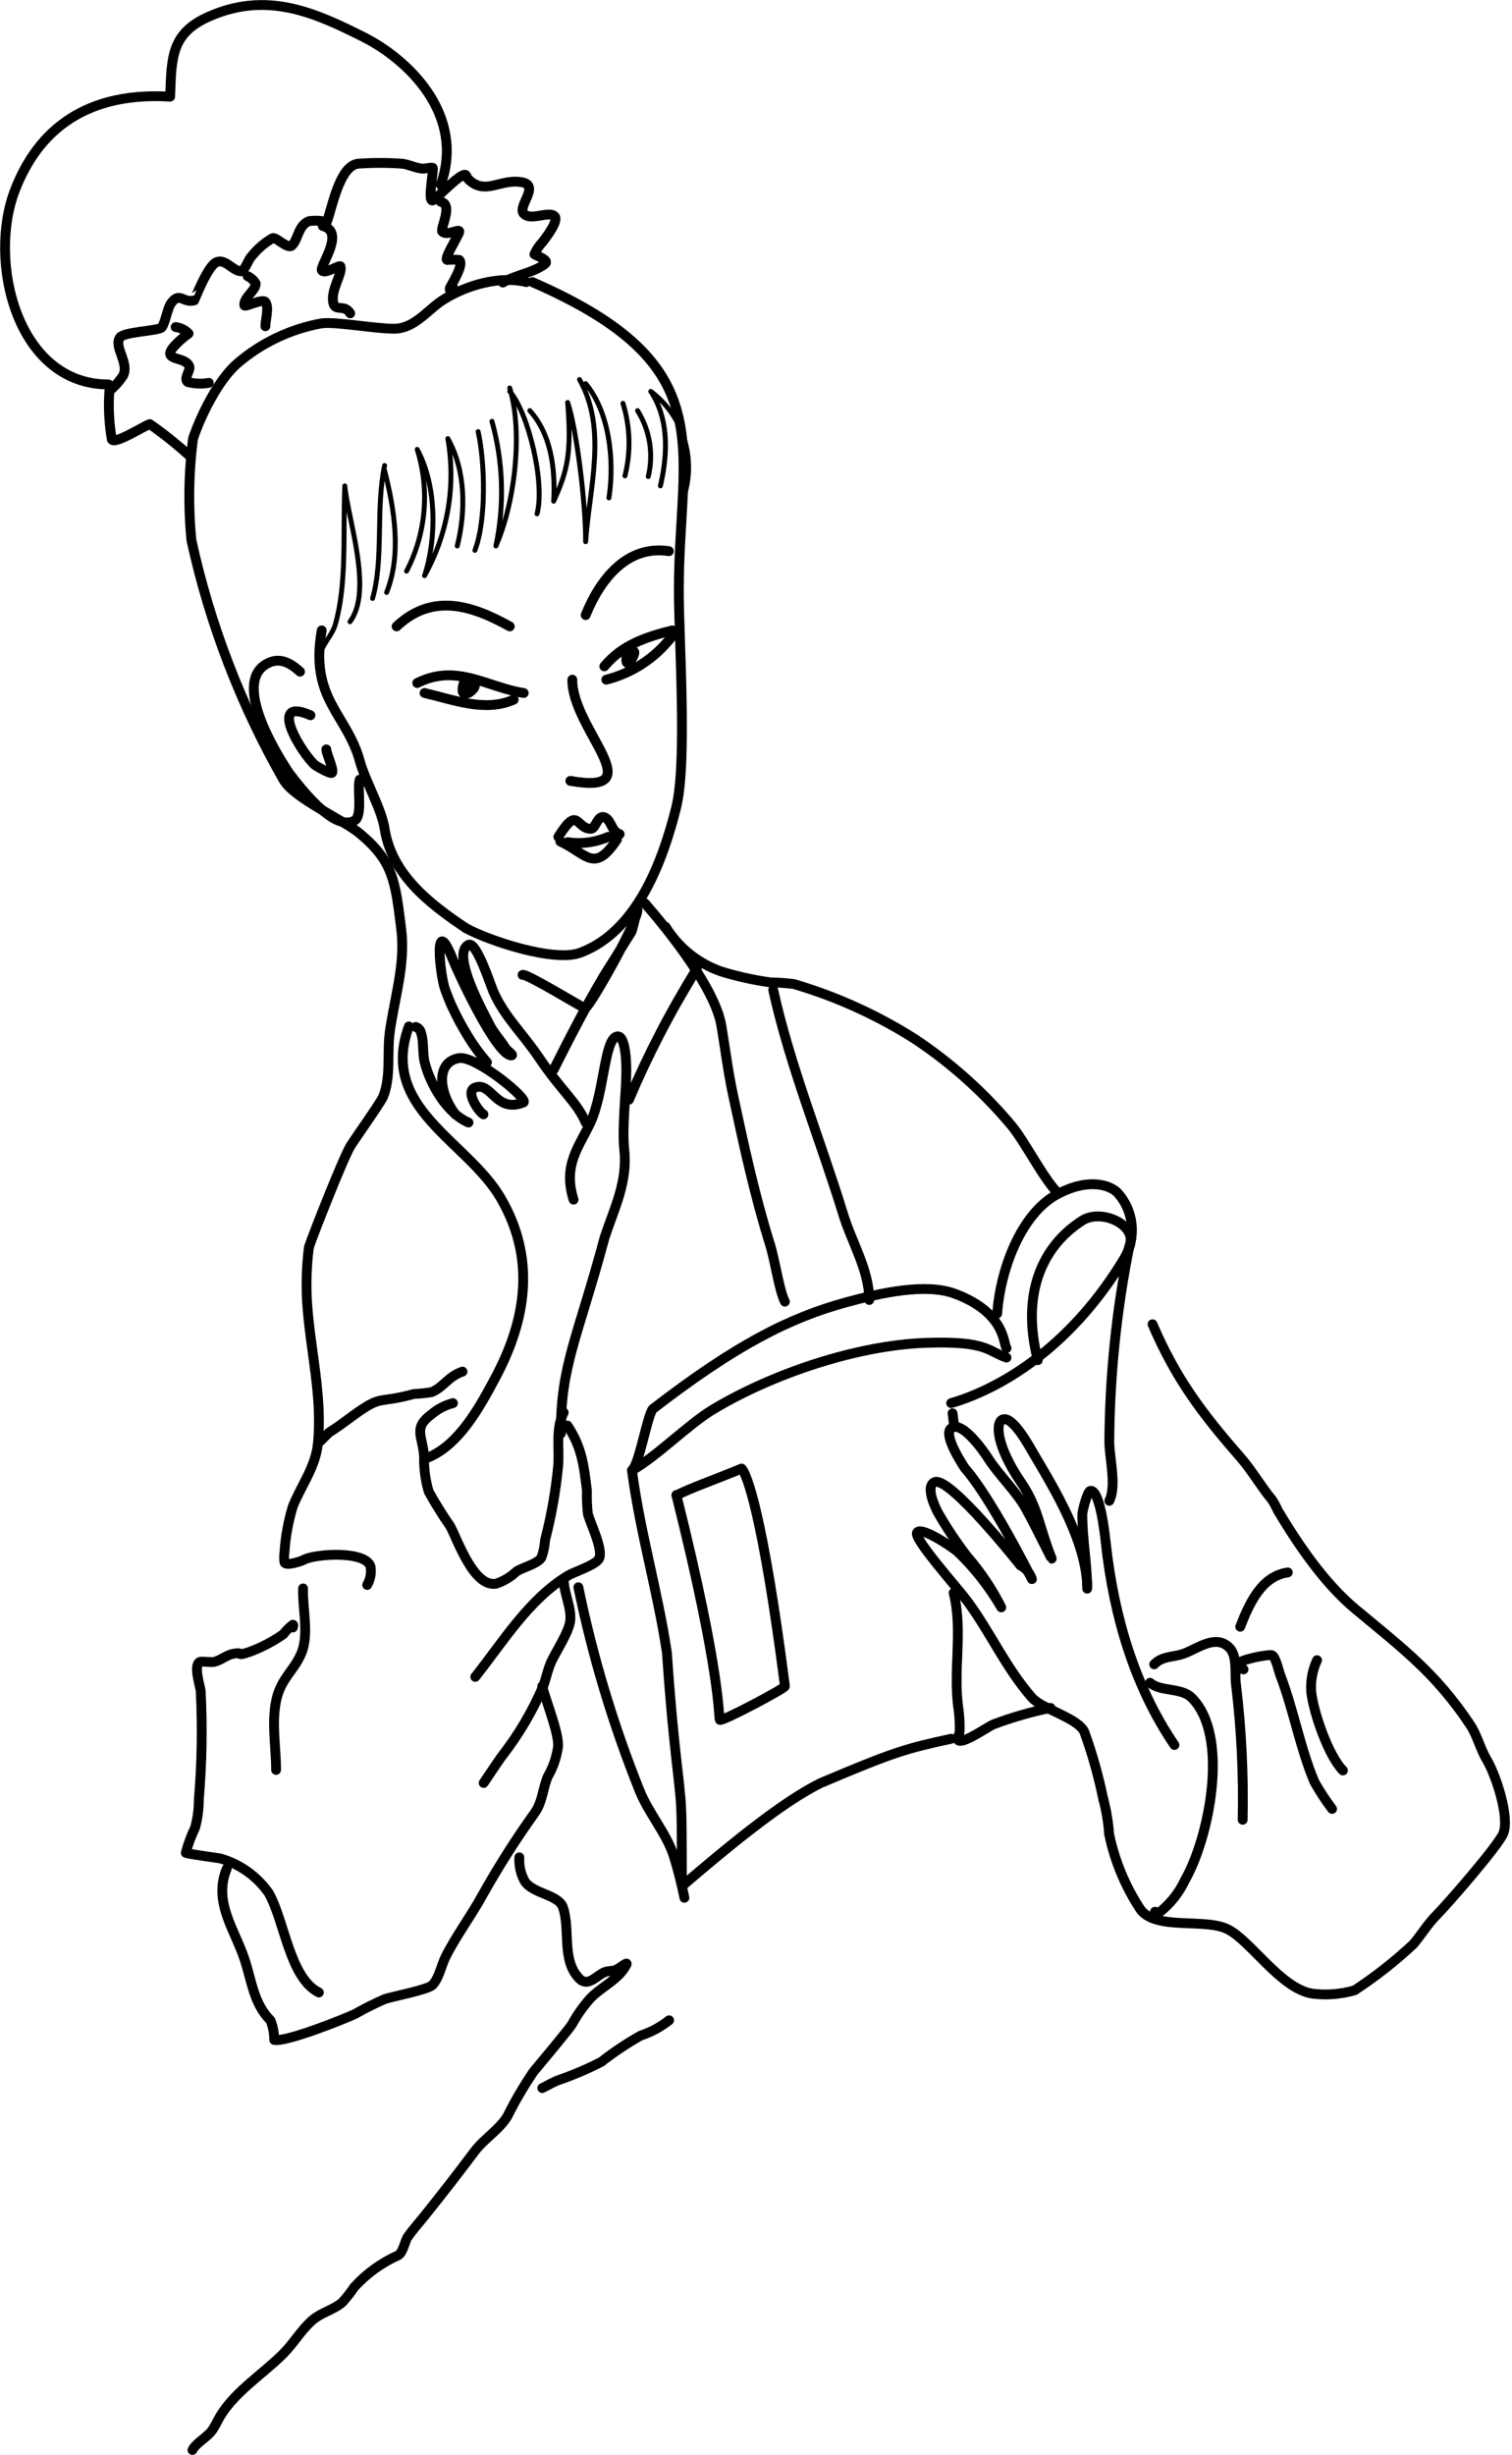 <svg xmlns="http://www.w3.org/2000/svg" viewBox="0 0 154 250"><g fill="none" fill-rule="evenodd" stroke="#000" stroke-linecap="round" stroke-linejoin="round"><path d="M40.392,63.782 C44.029,60.366 48.003,61.606 51.922,63.782 M43.24,70.562 C46.165,71.247 49.412,72.536 52.321,71.241 M42.494,69.545 C46.512,67.52 49.652,69.994 53.343,70.565 M32.767,64.188 C31.53,71.216 35.327,72.647 36.663,77.546 C37.198,79.506 38.863,82.368 39.172,84.373 C39.878,88.957 43.579,91.924 47.445,94.498"/><path d="M30.56,68.392 C29.463,67.39 28.299,66.826 26.966,67.714 C23.905,69.755 27.95,76.47 29.442,78.709 C33.051,83.478 34.952,84.143 36.074,83.58 C36.988,83.122 36.347,80.252 36.638,79.381 M61.752,69.206 C64.355,68.545 66.667,67.044 68.33,64.935 M61.549,67.85 C63.357,65.672 65.808,64.852 68.465,64.188 M63.921,66.222 C63.195,69.698 65.847,64.84 63.853,66.835 M47.241,69.545 C46.373,72.316 50.111,68.916 47.308,69.681 M58.293,69.206 C58.224,74.206 66.565,81.005 58.089,79.512 M56.869,85.209 C58.929,81.921 58.628,84.393 60.192,84.393 C60.678,84.393 60.876,82.87 61.62,83.24 C62.313,83.587 62.248,84.647 63.112,84.935 M57.818,85.751 C59.221,85.964 60.655,85.776 61.955,85.208 M57.073,85.684 C59.791,86.954 60.513,88.966 62.837,85.48 M19.286,46.398 C18.012,45.241 16.666,44.167 15.255,43.182 C14.727,43.333 11.696,45.287 11.387,44.745 C11.107,43.114 11.024,41.456 11.14,39.806 C11.681,39.357 12.152,38.83 12.539,38.243 C13.189,36.944 11.564,35.342 12.209,34.373 C12.594,33.797 15.737,33.721 16.407,33.386 C16.744,33.217 17.066,31.378 17.395,30.916 C18.313,29.631 18.583,30.887 19.782,30.587 C19.799,30.587 21.108,27.163 22.004,26.718 C22.931,26.255 23.714,27.623 24.555,27.623 C24.861,27.623 25.331,26.466 25.46,26.306 C26.081,25.47 26.865,24.77 27.765,24.248 C28.127,24.103 29.305,25.424 29.741,24.989 C30.403,24.327 30.353,22.965 31.469,22.519 C32.073,22.436 32.687,22.464 33.281,22.602 C33.799,21.305 34.524,16.99 36.409,16.674 C37.943,16.559 39.484,16.559 41.018,16.674 C41.683,16.769 42.309,17.1 42.994,17.168 C43.3,17.198 43.797,17.033 44.064,17.086 C44.248,17.122 43.444,20.847 44.146,20.379 C44.601,20.072 47.059,17.448 47.439,17.828 C47.552,17.941 47.572,18.127 47.686,18.236 C49.42,19.97 51.006,18.127 53.196,18.564 C55.012,18.928 52.639,21.053 53.36,21.774 C54.101,22.515 55.911,21.446 56.488,22.021 C56.963,22.497 55.467,24.36 55.253,24.656 C54.906,25.014 54.627,25.432 54.431,25.891 C54.505,26.002 56.046,26.47 55.501,26.879 C54.284,27.797 52.523,27.99 51.215,28.772 M59.65,62.629 C61.134,58.948 63.892,55.467 68.126,56.119"/><path d="M31.62,72.83 C27.144,70.855 30.732,76.746 32.105,77.922 C32.148,77.959 33.691,78.879 33.823,78.681 C34.028,78.374 33.238,76.742 33.238,76.305 M17.89,33.303 C18.392,33.365 18.857,33.597 19.207,33.962 C18.632,34.365 18.106,34.835 17.643,35.362 C16.474,36.822 18.917,36.22 19.289,37.338 C19.412,37.705 18.66,38.592 19.124,38.901 C19.824,39.084 20.556,39.112 21.267,38.984 M25.216,28.117 C25.558,28.277 25.844,28.535 26.039,28.858 C26.106,29.529 24.779,30.324 24.887,31.081 C24.924,31.342 26.734,30.359 27.03,30.751 C27.43,31.285 27.03,32.588 27.03,33.22 M32.871,23.013 C35.236,23.616 32.493,27.146 32.79,27.541 C33.103,27.959 34.618,26.903 34.683,27.133 C34.897,27.884 33.662,29.516 33.942,30.838 C34.146,31.766 35.085,30.931 35.67,31.908 M44.89,20.544 C46.21,20.817 44.776,23.31 45.054,23.59 C45.514,24.05 46.828,23.229 46.783,23.59 C46.738,23.951 45.162,26.374 45.548,26.471 C45.959,26.432 46.372,26.432 46.783,26.471 C47.46,27.149 44.9,30.412 46.123,29.188"/><path d="M44.89,18.815 C47.441,11.653 41.543,6.029 36.988,3.751 C32.097,1.302 27.205,-0.943 21.264,1.693 C17.399,3.407 17.478,5.891 17.329,9.842 C7.846,9.265 3.518,14.163 1.512,19.391 C-1.278,26.642 1.738,39.147 11.061,39.147 M54.222,28.724 C73.782,37.239 69.141,45.405 69.141,60.119 C69.141,65.227 70.014,77.649 68.869,82.226 C67.491,87.736 64.866,94.847 59.105,97.007 C56.406,98.019 49.66,95.731 47.443,94.498 M53.61,28.724 C50.901,28.057 47.52,29.039 45.202,30.488 C43.523,31.536 42.258,33.471 40.116,33.471 C38.122,33.471 34.173,32.722 32.726,32.929 C29.567,33.504 26.619,34.908 24.182,36.997 C22.252,38.651 20.448,42.303 19.662,44.659 C19.214,48.1 19.16,51.581 19.502,55.035 C21.375,63.575 24.53,71.782 28.859,79.378 C29.92,81.289 34.953,83.459 36.636,84.863 C40.041,87.7 40.247,89.654 40.861,94.566 C41.311,98.167 40.211,101.49 39.708,105.009 C39.402,107.152 39.847,109.611 39.03,111.654 C38.799,112.23 36.231,115.838 35.707,116.672 C35.019,117.772 31.965,125.49 31.469,126.979 M65.688,91.978 C68.21,94.885 72.845,100.673 73.476,104.458 C73.868,106.814 74.163,109.173 74.667,111.52 C75.755,116.598 76.864,121.718 78.411,126.667 C78.974,128.469 79.341,131.335 79.942,132.538"/><path d="M67.781,94.354 C69.094,96.49 71.106,98.106 73.476,98.927 C75.117,99.429 76.796,99.799 78.496,100.033 C79.293,100.041 80.089,100.098 80.879,100.203 C85.233,101.487 89.387,103.377 93.216,105.815 C96.879,108.256 100.174,111.208 103.002,114.581 C104.431,116.294 106.237,119.979 107.798,121.54 M117.386,134.836 C119.733,140.317 122.38,143.862 126.32,148.365 C127.504,149.717 128.415,151.34 129.554,152.705 C129.782,153.057 129.981,153.427 130.15,153.811 C132.258,157.327 134.878,161.197 138.064,163.853 C142.803,167.802 146.201,170.314 149.722,175.595 C150.464,176.707 150.743,178.03 151.423,179.166 C152.321,180.661 153.77,184.938 153.126,186.654 C152.679,187.846 147.442,193.87 146.318,194.994 C145.411,195.901 144.766,197.003 143.936,197.971 C142.087,199.698 140.095,201.264 137.98,202.651 C136.572,203.064 135.094,203.18 133.64,202.992 C130.42,202.455 127.396,197.615 125.045,196.44 C122.733,195.284 117.856,196.559 116.196,194.483 C114.634,192.131 113.536,189.503 112.962,186.739 C112.882,185.532 112.682,184.335 112.366,183.167"/><path d="M117.554,169.467 C118.394,168.585 119.554,168.76 120.615,168.361 C122.03,167.831 123.831,166.386 125.207,167.765 C126.072,168.631 125.733,170.427 125.888,171.509 C126.439,176.082 126.667,180.689 126.568,185.294"/><path d="M117.129,171.342 C118.186,172.274 120.307,171.798 121.383,172.872 C125.302,176.792 123.117,187.201 120.702,191.422 C120.097,192.722 119.193,193.859 118.064,194.742 C117.916,194.844 117.805,195.33 117.723,195.167 C117.67,195.002 117.642,194.83 117.639,194.657 M126.658,169.979 C124.114,169.324 129.235,168.397 129.551,168.533 C129.933,168.696 130.255,170.193 130.402,170.573 C131.751,174.081 132.443,178.09 133.891,181.465 C134.425,182.412 135.022,183.322 135.678,184.189 M134.147,169.043 C133.673,170.052 133.468,171.165 133.551,172.277 C133.786,174.387 135.309,178.799 136.785,180.274 M126.318,165.639 C127.219,163.342 128.441,160.498 131.168,160.108 M78.751,100.798 C80.48,108.584 83.547,116.053 85.894,123.688 C86.759,126.502 88.532,129.344 88.532,132.367 M53.223,99.267 C53.537,99.048 59.522,102.712 59.605,102.67 C60.158,102.394 64.934,93.903 64.934,92.634 C64.934,92.328 64.452,94.674 64.286,94.928 C63.558,96.05 62.885,97.209 62.158,98.331 C60.356,101.115 57.872,105.953 56.395,108.903 M70.974,98.657 C68.325,102.91 66.013,107.363 64.058,111.977 M31.44,127.177 C31.23,128.927 31.173,130.692 31.269,132.452 C31.555,137.317 32.867,142.082 32.376,147.003 C32.138,149.381 30.67,151.266 29.824,153.385 C29.36,154.906 29.075,156.477 28.973,158.064 C28.921,158.402 28.921,158.747 28.973,159.085 C29.137,159.493 30.693,158.966 30.931,158.83 C32.002,158.217 37.238,157.843 37.738,159.51 C37.846,160.155 37.726,160.817 37.397,161.383 M30.868,161.736 C30.788,163.728 31.518,166.412 30.68,168.368 C29.902,170.183 28.571,170.944 28.119,173.203 C27.652,175.541 28.119,177.897 28.119,180.218"/><path d="M29.826,165.717 C29.826,165.622 29.92,165.433 29.826,165.433 C29.466,165.702 29.146,166.021 28.878,166.381 C27.823,167.127 26.676,167.732 25.465,168.182 C23.801,168.737 25.009,168.194 23.853,168.371 C23.065,168.493 22.527,169.056 21.767,169.224 C21.471,169.29 20.543,169.122 20.345,169.224 C19.682,169.556 20.387,171.69 20.44,172.163 C20.628,175.861 20.564,179.566 20.25,183.255 C20.25,184.216 20.123,185.172 19.871,186.099 C19.474,186.92 19.157,187.777 18.923,188.659 C18.977,188.747 22.061,189.169 22.432,189.228 C24.427,189.799 26.167,191.037 27.361,192.735 C28.994,195.592 29.485,201.381 32.481,202.879"/><path d="M23.095,190.27 C21.692,193.649 23.889,196.443 24.896,199.466 C25.645,201.711 25.832,204.004 27.549,205.722 C27.804,206.355 27.932,207.031 27.928,207.713 C29.118,207.951 34.935,205.638 36.176,205.06 C37.158,204.499 38.17,203.993 39.208,203.544 C40.024,203.272 43.558,202.606 44.043,202.121 C44.706,201.459 44.961,200.088 45.369,199.278 C46.463,197.091 47.989,195.077 49.161,192.927 C50.774,190.049 52.545,187.264 54.467,184.584 C55.274,183.431 55.272,182.104 55.794,180.887 C56.337,179.954 56.692,178.923 56.837,177.853 C56.927,176.408 55.639,173.348 55.226,171.692"/><path d="M49.26,181.546 C49.86,180.661 50.447,179.766 51.061,178.893 C52.79,176.687 54.224,174.265 55.327,171.689 C55.647,170.834 55.785,169.969 56.18,169.129 C56.644,168.142 57.934,166.186 58.076,165.052 C58.242,163.718 57.412,162.195 57.412,160.786"/><path d="M48.406,170.742 C51.249,167.158 53.871,162.817 57.886,160.409 C58.498,160.044 60.687,159.357 61.014,158.702 C61.465,157.801 60.159,155.188 59.877,154.152 C59.787,153.365 59.755,152.573 59.782,151.782 C59.456,149.174 59.266,147.359 57.791,145.149"/><path d="M46.132,142.872 C45.326,143.077 44.58,143.467 43.951,144.01 C42.044,145.398 43.046,146.21 43.193,148.277 C43.162,149.495 43.321,150.71 43.666,151.879 C44.329,153.086 45.057,154.257 45.847,155.386 C46.61,156.786 48.214,161.589 50.493,161.263 C51.272,161.014 51.985,160.593 52.579,160.031 C53.21,159.594 54.695,159.273 55.139,158.609 C55.349,158.03 55.477,157.423 55.517,156.808 C56.155,154.35 56.599,151.846 56.844,149.318 C57.011,147.468 56.549,145.548 57.412,143.819 M32.602,146.767 C34.174,145.195 32.793,146.479 35.352,144.587 C39.114,141.806 38.044,143.056 42.178,141.934 C42.781,141.911 43.383,141.848 43.979,141.745 C45.209,141.217 45.663,140.14 47.107,139.659 M64.368,149.722 C66.926,148.279 70.115,145.019 72.634,143.506 C78.708,139.862 87.301,136.976 94.307,136.731 C100.55,136.508 100.634,137.607 102.513,138.233"/><path d="M64.368,149.722 C65.143,149.018 65.884,144.271 66.485,143.469 C74.902,136.976 80.374,134.189 86.205,132.599 C89.656,131.658 94.283,130.614 97.268,131.734 C102.517,133.7 102.187,136.949 102.517,137.279 M105.702,138.495 C103.973,131.707 106.153,126.887 110.233,124.278 C112.171,123.036 115.976,124.723 115.01,126.977 M64.368,149.722 C65.185,155.985 66.993,162.054 67.928,168.289 C68.585,178.015 69.203,180.967 69.37,183.969 C69.492,186.162 69.42,192.031 69.466,192.05 C77.044,185.531 80.85,182.92 83.592,181.55 C91.13,178.358 92.241,178.055 96.883,177.043"/><path d="M68.89,152.223 C73.52,170.742 73.164,174.917 73.315,175.119 C73.489,175.351 79.971,171.903 79.948,171.691 C77.703,154.304 76.07,150.064 75.533,149.531 C72.495,150.784 70.513,151.446 68.886,152.26 M41.642,104.513 C38.591,112.847 47.593,116.146 50.998,121.988 C54.522,128.03 53.699,134.197 50.46,140.269 C48.904,143.188 46.782,147.14 43.521,148.443"/><path d="M42.341,104.566 C42.614,104.651 42.82,104.878 42.879,105.158 C43.198,106.116 43.011,107.199 43.255,108.169 C43.817,110.419 45.51,113.353 47.718,114.299"/><path d="M46.373,113.465 C44.571,111.016 44.474,108.118 46.75,107.739 C48.459,107.454 53.964,111.994 53.309,112.255 C50.477,113.386 50.063,110.071 48.369,110.75 C47.349,111.158 48.785,113.237 49.241,113.465 M49.599,108.169 C48.791,107.234 48.071,106.226 47.448,105.158 C46.977,104.374 46.546,103.567 46.158,102.739 C45.842,102.106 45.605,101.463 45.351,100.8 C44.807,99.385 44.099,92.561 46.158,97.789 C46.631,98.99 50.565,107.467 52.077,107.467 C52.396,107.467 51.654,106.985 51.485,106.714 C50.996,105.933 50.283,105.171 49.871,104.349 C49.254,103.113 45.902,97.111 47.721,96.201 C48.519,95.802 49.994,100.385 50.248,100.961 C51.415,103.589 53.207,105.173 54.92,107.719 C57.203,111.116 58.723,112.16 59.653,114.296"/><path d="M58.417,122.149 C57.295,118.592 59.02,116.729 60.139,114.299 C61.549,111.238 61.549,105.803 62.837,105.534 C63.785,105.336 63.792,108.648 63.792,108.98 C63.792,111.209 63.335,114.836 63.58,117.041 C63.944,120.317 62.595,122.953 61.591,125.966 C58.836,136.232 57.073,139.086 57.129,145.966 M101.569,133.745 C101.85,129.511 103.897,123.55 107.794,121.542 C111.054,119.862 113.1,120.763 113.771,121.393 C115.503,123.254 115.785,126.04 114.462,128.211 C109.324,136.701 102.512,141.205 96.879,142.87"/><path d="M115.01,126.977 C113.706,133.501 113.028,140.135 112.985,146.788 C112.985,148.428 113.749,151.288 112.985,152.815 M119.619,177.679 C115.512,171.658 113.443,164.442 112.642,157.237 C112.576,156.642 112.069,151.624 111.051,151.801 C110.733,151.855 110.235,153.899 110.235,154.185 C110.235,156.72 110.732,159.287 110.732,161.76"/><path d="M112.363,183.168 C111.891,180.859 111.252,178.587 110.45,176.37 C109.855,174.942 106.136,174.036 105.104,172.857 C102.426,169.796 100.899,166.235 98.471,162.959 C97.553,161.723 92.995,156.633 93.404,156.048 C93.887,155.361 97.251,157.723 97.561,158.024 C99.288,159.691 100.776,161.589 101.981,163.665 C101.041,161.791 99.869,160.043 98.492,158.461 C97.44,157.091 96.478,155.654 95.613,154.158 C95.401,153.805 94.156,151.388 95.187,150.914 C96.673,150.231 103.924,159.391 103.924,159.391 C104.487,159.683 104.911,160.186 105.104,160.79 C100.457,151.701 98.301,149.532 98.301,149.532 C98.301,149.532 95.961,146.107 96.883,145.422 C98.047,144.557 100.432,148.149 100.616,148.445 C101.63,150.066 103.536,151.895 104.458,153.564 C105.806,156.007 107.461,159.542 107.053,158.526 C105.857,155.549 105.742,153.481 104,150.944 C101.449,147.224 101.31,144.658 102.219,144.507 C103.27,144.332 104.895,147.383 105.272,148.018 C107.537,151.835 110.514,156.794 110.734,161.386 M97.017,143.905 C97.088,144.313 97.103,144.721 97.185,145.13"/><path d="M97.129,162.194 C98.106,166.083 97.027,170.16 97.631,174.07 C97.724,174.791 97.761,175.518 97.742,176.245 C97.742,176.58 97.361,177.163 97.686,177.248 C98.366,177.418 100.543,175.854 101.198,175.576 C103.083,174.865 105.023,174.305 106.997,173.902 M58.908,161.617 C60.366,168.692 62.453,175.623 65.143,182.327 C66.05,184.595 67.838,186.627 68.595,188.896 C69.041,190.323 69.412,191.772 69.708,193.238 M52.896,189.118 C52.843,189.971 53.036,190.821 53.452,191.567 C54.31,192.855 56.898,192.886 57.349,194.239 C58.108,196.517 57.166,199.623 59.019,201.477 C59.904,202.361 60.77,201.133 61.581,200.808 C61.961,200.656 62.311,200.73 62.694,200.586 C63.077,200.442 63.993,199.658 63.807,200.03 C63.013,201.616 61.154,202.318 60.021,203.592 C59.338,204.38 58.741,205.238 58.24,206.153 C58.029,206.522 54.807,210.384 54.343,210.941 C53.347,212.398 52.454,213.924 51.67,215.506 C50.794,216.908 49.318,217.751 48.331,219.069 C46.673,221.278 45.033,223.387 43.32,225.527 C42.744,226.247 42.061,227.007 41.539,227.753 C41.224,228.203 41.054,229.386 40.537,229.646 C38.847,230.406 37.331,231.505 36.083,232.874 C35.711,233.422 35.302,233.943 34.858,234.434 C33.987,235.182 32.715,235.476 31.852,236.215 C30.705,237.199 29.913,238.596 28.845,239.666 C26.822,241.689 24.037,243.442 22.498,245.901 C22.192,246.387 21.943,246.982 21.608,247.46 C21.098,248.19 19.976,248.723 19.604,249.464 M55.234,212.611 C55.753,212.351 56.254,212.058 56.793,211.832 C58.323,211.314 59.811,210.681 61.246,209.939 C62.515,208.951 63.854,208.058 65.254,207.267 C66.303,206.922 67.283,206.394 68.149,205.708"/><path stroke-width=".5" d="M35.12,49.474 C34.916,54.236 35.355,59.372 34.154,63.579 C33.857,64.617 33.002,65.407 32.662,66.427 M35.12,49.474 C35.452,52.936 38.015,60.147 35.646,63.307 M39.171,47.405 C38.247,51.812 39.103,56.9 37.947,60.934 M39.171,47.914 C40.168,51.812 40.921,56.457 39.376,60.323 M42.494,45.758 C43.785,49.871 43.395,54.328 41.409,58.154 M42.494,45.758 C44.522,49.474 44.461,54.95 43.24,58.615 M45.613,44.659 C46.45,49.446 45.612,54.375 43.24,58.615 M45.613,44.659 C47.445,47.914 47.45,52.076 46.572,55.589 M48.701,43.95 C49.402,47.144 49.546,52.969 48.369,56.04 M50.107,42.897 C51.255,47.034 51.392,51.387 50.509,55.589 M51.919,39.505 C53.307,44.126 52.386,51.364 50.509,55.588 M51.919,39.851 C53.804,42.005 55.54,49.167 54.699,52.321 M53.964,41.811 C56.027,44.129 56.589,47.405 56.394,51.034 M57.818,40.977 C58.227,46.119 57.818,47.915 56.39,51.034 M59.028,38.646 C61.885,43.726 60.014,49.69 59.65,55.16 M59.65,39.063 C61.955,41.811 62.642,46.572 62.023,50.696 M63.447,41.065 C64.194,43.463 64.265,46.021 63.651,48.456 M64.937,41.811 C66.189,43.811 66.582,46.231 66.026,48.524 M66.282,39.851 C67.98,42.412 68.126,45.757 67.264,49.473 M66.282,39.851 C69.618,42.366 70.965,46.737 69.623,50.694 M57.818,40.977 C58.698,43.572 59.65,51.034 59.65,55.16"/></g></svg>